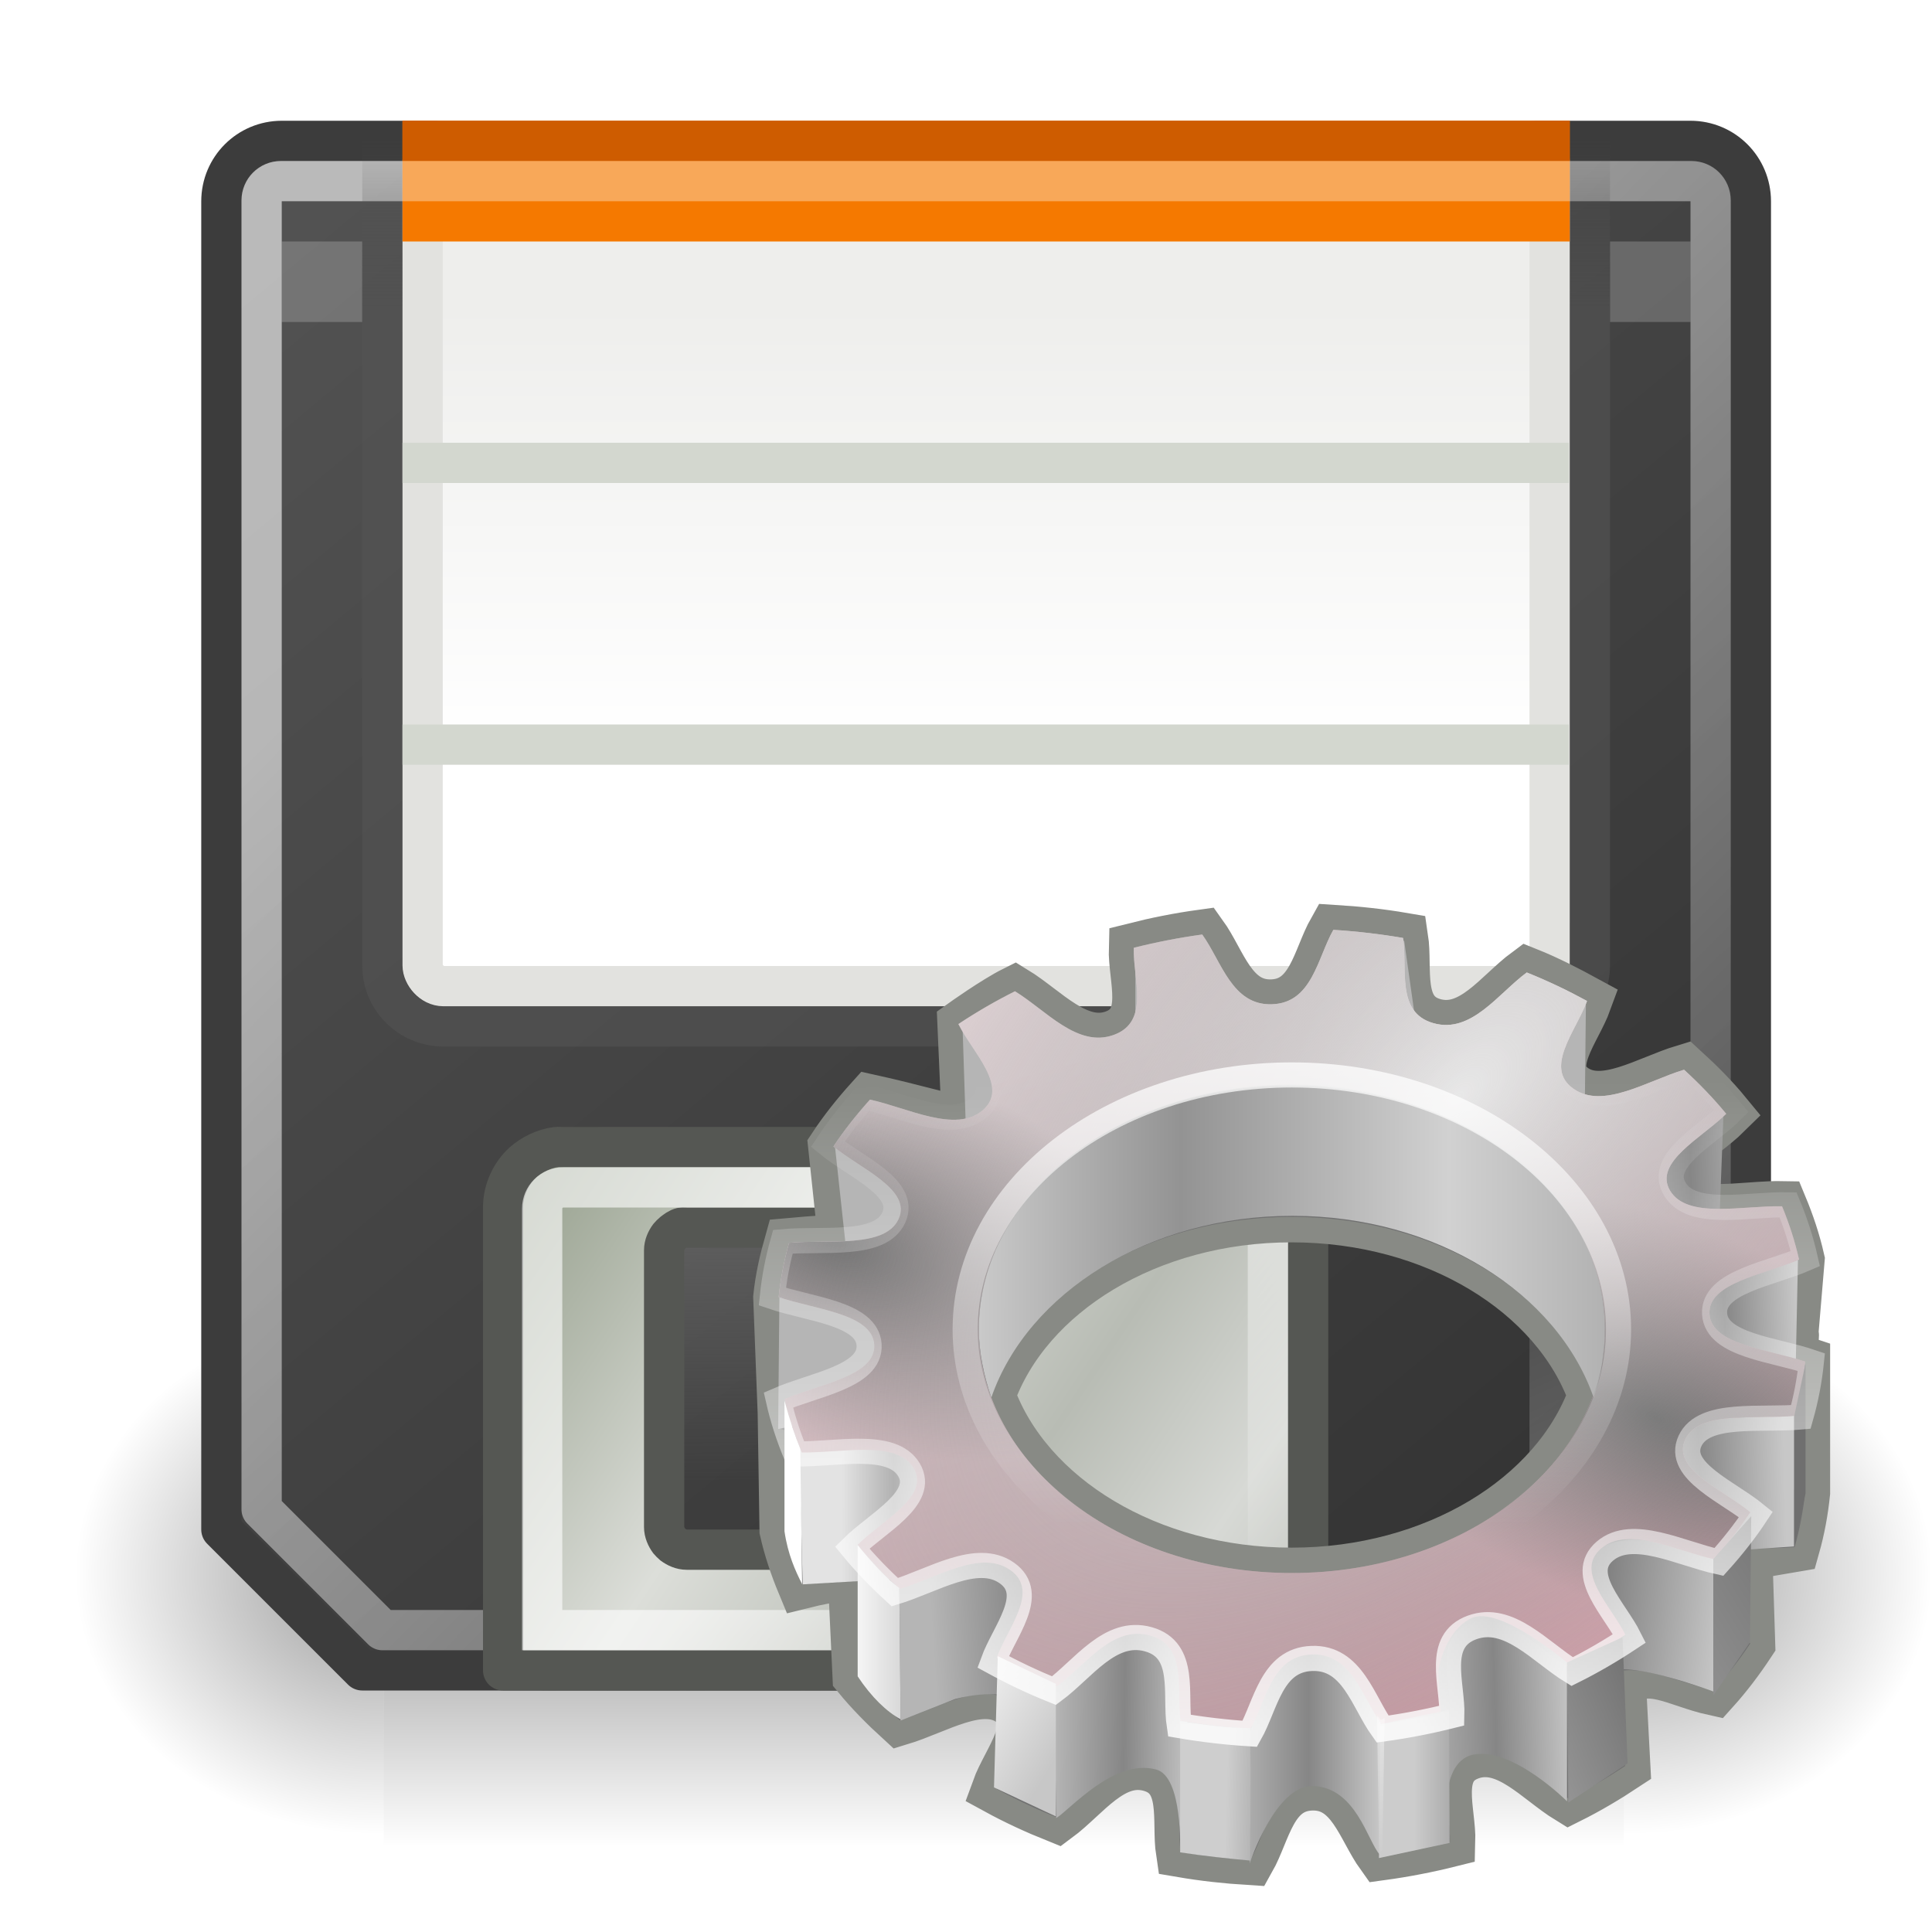 <?xml version="1.0" encoding="UTF-8" standalone="no"?>
<!-- Created with Inkscape (http://www.inkscape.org/) -->

<svg
   xmlns:svg="http://www.w3.org/2000/svg"
   xmlns="http://www.w3.org/2000/svg"
   xmlns:xlink="http://www.w3.org/1999/xlink"
   version="1.0"
   width="48"
   height="48"
   id="svg2">
  <defs
     id="defs4">
    <linearGradient
       id="linearGradient2388">
      <stop
         id="stop2390"
         style="stop-color:#535353;stop-opacity:1"
         offset="0" />
      <stop
         id="stop2392"
         style="stop-color:#535353;stop-opacity:0.396"
         offset="1" />
    </linearGradient>
    <linearGradient
       id="linearGradient2356">
      <stop
         id="stop2358"
         style="stop-color:#8a9580;stop-opacity:1"
         offset="0" />
      <stop
         id="stop2364"
         style="stop-color:#dcded9;stop-opacity:1"
         offset="0.385" />
      <stop
         id="stop2366"
         style="stop-color:#b8bcb4;stop-opacity:1"
         offset="0.634" />
      <stop
         id="stop2368"
         style="stop-color:#d7d9d5;stop-opacity:1"
         offset="0.821" />
      <stop
         id="stop2360"
         style="stop-color:#babdb6;stop-opacity:1"
         offset="1" />
    </linearGradient>
    <linearGradient
       id="linearGradient2319">
      <stop
         id="stop2321"
         style="stop-color:#ffffff;stop-opacity:1"
         offset="0" />
      <stop
         id="stop2323"
         style="stop-color:#ffffff;stop-opacity:0"
         offset="1" />
    </linearGradient>
    <linearGradient
       id="linearGradient2294">
      <stop
         id="stop2296"
         style="stop-color:#6c6c6c;stop-opacity:1"
         offset="0" />
      <stop
         id="stop2298"
         style="stop-color:#6c6c6c;stop-opacity:0"
         offset="1" />
    </linearGradient>
    <linearGradient
       id="linearGradient2268">
      <stop
         id="stop2270"
         style="stop-color:#eeeeec;stop-opacity:1"
         offset="0" />
      <stop
         id="stop2272"
         style="stop-color:#ffffff;stop-opacity:1"
         offset="1" />
    </linearGradient>
    <linearGradient
       id="linearGradient2249">
      <stop
         id="stop2251"
         style="stop-color:#535353;stop-opacity:1"
         offset="0" />
      <stop
         id="stop2253"
         style="stop-color:#535353;stop-opacity:0"
         offset="1" />
    </linearGradient>
    <linearGradient
       id="linearGradient2238">
      <stop
         id="stop2240"
         style="stop-color:#ffffff;stop-opacity:1"
         offset="0" />
      <stop
         id="stop2242"
         style="stop-color:#ffffff;stop-opacity:0"
         offset="1" />
    </linearGradient>
    <linearGradient
       id="linearGradient2223">
      <stop
         id="stop2225"
         style="stop-color:#535353;stop-opacity:1"
         offset="0" />
      <stop
         id="stop2227"
         style="stop-color:#2f2f2f;stop-opacity:1"
         offset="1" />
    </linearGradient>
    <linearGradient
       id="linearGradient2207">
      <stop
         id="stop2209"
         style="stop-color:#ffffff;stop-opacity:1"
         offset="0" />
      <stop
         id="stop2211"
         style="stop-color:#ffffff;stop-opacity:0"
         offset="1" />
    </linearGradient>
    <linearGradient
       x1="21.875"
       y1="7.606"
       x2="21.875"
       y2="18.514"
       id="linearGradient2474"
       xlink:href="#linearGradient2268"
       gradientUnits="userSpaceOnUse"
       gradientTransform="translate(2,0)" />
    <linearGradient
       x1="37.625"
       y1="7.625"
       x2="37.625"
       y2="3.483"
       id="linearGradient2477"
       xlink:href="#linearGradient2249"
       gradientUnits="userSpaceOnUse"
       gradientTransform="translate(2,0)" />
    <linearGradient
       x1="20.485"
       y1="35"
       x2="27.375"
       y2="42.125"
       id="linearGradient2480"
       xlink:href="#linearGradient2319"
       gradientUnits="userSpaceOnUse"
       gradientTransform="translate(2,0)" />
    <linearGradient
       x1="10"
       y1="27.996"
       x2="31"
       y2="42"
       id="linearGradient2487"
       xlink:href="#linearGradient2356"
       gradientUnits="userSpaceOnUse"
       gradientTransform="translate(2,0)" />
    <linearGradient
       x1="18.75"
       y1="27.655"
       x2="18.827"
       y2="36.775"
       id="linearGradient2490"
       xlink:href="#linearGradient2294"
       gradientUnits="userSpaceOnUse"
       gradientTransform="translate(2,0)" />
    <linearGradient
       x1="34.84"
       y1="38.464"
       x2="30.686"
       y2="29"
       id="linearGradient2493"
       xlink:href="#linearGradient2238"
       gradientUnits="userSpaceOnUse"
       gradientTransform="translate(2,0)" />
    <linearGradient
       x1="10.875"
       y1="11.5"
       x2="47"
       y2="47.375"
       id="linearGradient2496"
       xlink:href="#linearGradient2207"
       gradientUnits="userSpaceOnUse"
       gradientTransform="translate(2,0)" />
    <linearGradient
       x1="33.349"
       y1="28.693"
       x2="35.974"
       y2="33.049"
       id="linearGradient2499"
       xlink:href="#linearGradient2388"
       gradientUnits="userSpaceOnUse"
       gradientTransform="translate(2,0)" />
    <linearGradient
       x1="4.414"
       y1="4.414"
       x2="38.803"
       y2="45.715"
       id="linearGradient2502"
       xlink:href="#linearGradient2223"
       gradientUnits="userSpaceOnUse"
       gradientTransform="translate(2,0)" />
    <linearGradient
       id="linearGradient5048">
      <stop
         id="stop5050"
         style="stop-color:#000000;stop-opacity:0"
         offset="0" />
      <stop
         id="stop5056"
         style="stop-color:#000000;stop-opacity:1"
         offset="0.5" />
      <stop
         id="stop5052"
         style="stop-color:#000000;stop-opacity:0"
         offset="1" />
    </linearGradient>
    <linearGradient
       id="linearGradient5060">
      <stop
         id="stop5062"
         style="stop-color:#000000;stop-opacity:1"
         offset="0" />
      <stop
         id="stop5064"
         style="stop-color:#000000;stop-opacity:0"
         offset="1" />
    </linearGradient>
    <linearGradient
       x1="302.857"
       y1="366.648"
       x2="302.857"
       y2="609.505"
       id="linearGradient2224"
       xlink:href="#linearGradient5048"
       gradientUnits="userSpaceOnUse"
       gradientTransform="matrix(2.774,0,0,1.97,-1892.179,-872.885)" />
    <radialGradient
       cx="605.714"
       cy="486.648"
       r="117.143"
       fx="605.714"
       fy="486.648"
       id="radialGradient2226"
       xlink:href="#linearGradient5060"
       gradientUnits="userSpaceOnUse"
       gradientTransform="matrix(2.774,0,0,1.97,-1891.633,-872.885)" />
    <radialGradient
       cx="605.714"
       cy="486.648"
       r="117.143"
       fx="605.714"
       fy="486.648"
       id="radialGradient2228"
       xlink:href="#linearGradient5060"
       gradientUnits="userSpaceOnUse"
       gradientTransform="matrix(-2.774,0,0,1.97,112.762,-872.885)" />
    <linearGradient
       x1="31.071"
       y1="36.879"
       x2="30.947"
       y2="11.328"
       id="linearGradient5759"
       xlink:href="#linearGradient5753"
       gradientUnits="userSpaceOnUse"
       gradientTransform="matrix(1.012,0,0,1.012,-0.302,-0.26)" />
    <linearGradient
       x1="26.934"
       y1="5.528"
       x2="26.934"
       y2="28.598"
       id="linearGradient5751"
       xlink:href="#linearGradient5745"
       gradientUnits="userSpaceOnUse"
       gradientTransform="matrix(1.044,0,0,1.044,-1.081,-0.934)" />
    <filter
       x="-0.127"
       y="-0.163"
       width="1.254"
       height="1.326"
       color-interpolation-filters="sRGB"
       id="filter5735">
      <feGaussianBlur
         stdDeviation="12.915"
         id="feGaussianBlur5737" />
    </filter>
    <linearGradient
       x1="192"
       y1="146.25"
       x2="225.75"
       y2="145.25"
       id="linearGradient4685"
       xlink:href="#linearGradient5641"
       gradientUnits="userSpaceOnUse"
       gradientTransform="matrix(0.201,0,0,0.201,-1.002,-1.484)" />
    <linearGradient
       x1="155.344"
       y1="125.766"
       x2="239.156"
       y2="168.766"
       id="linearGradient6016"
       xlink:href="#linearGradient6010"
       gradientUnits="userSpaceOnUse"
       gradientTransform="matrix(0.201,0,0,0.201,-1.002,-1.484)" />
    <linearGradient
       x1="57.214"
       y1="179.575"
       x2="93.291"
       y2="177.24"
       id="linearGradient5988"
       xlink:href="#linearGradient5641"
       gradientUnits="userSpaceOnUse"
       gradientTransform="matrix(0.201,0,0,0.201,-1.002,-1.484)" />
    <linearGradient
       x1="63.213"
       y1="180.757"
       x2="83.841"
       y2="193.125"
       id="linearGradient5984"
       xlink:href="#linearGradient5978"
       gradientUnits="userSpaceOnUse"
       gradientTransform="matrix(0.201,0,0,0.201,-1.002,-1.484)" />
    <linearGradient
       x1="42"
       y1="172.625"
       x2="55.911"
       y2="172.625"
       id="linearGradient5976"
       xlink:href="#linearGradient5978"
       gradientUnits="userSpaceOnUse"
       gradientTransform="matrix(0.201,0,0,0.201,-1.002,-1.484)" />
    <linearGradient
       x1="38.891"
       y1="145.828"
       x2="59.22"
       y2="145.889"
       id="linearGradient5974"
       xlink:href="#linearGradient5966"
       gradientUnits="userSpaceOnUse"
       gradientTransform="matrix(0.201,0,0,0.201,-1.002,-1.484)" />
    <linearGradient
       x1="115"
       y1="205.75"
       x2="124.5"
       y2="206"
       id="linearGradient5903"
       xlink:href="#linearGradient5897"
       gradientUnits="userSpaceOnUse"
       gradientTransform="matrix(0.201,0,0,0.201,-1.002,-1.484)" />
    <linearGradient
       x1="147.25"
       y1="195.625"
       x2="148.75"
       y2="218.875"
       id="linearGradient5893"
       xlink:href="#linearGradient5887"
       gradientUnits="userSpaceOnUse"
       gradientTransform="matrix(0.201,0,0,0.201,-1.002,-1.685)" />
    <linearGradient
       x1="80.964"
       y1="195.325"
       x2="108.541"
       y2="195.74"
       id="linearGradient5733"
       xlink:href="#linearGradient5641"
       gradientUnits="userSpaceOnUse"
       gradientTransform="matrix(0.201,0,0,0.201,-1.002,-1.484)" />
    <linearGradient
       x1="116.834"
       y1="194.835"
       x2="145.664"
       y2="194.835"
       id="linearGradient5729"
       xlink:href="#linearGradient5641"
       gradientUnits="userSpaceOnUse"
       gradientTransform="matrix(0.201,0,0,0.201,-1.002,-1.484)" />
    <linearGradient
       x1="199.5"
       y1="114.25"
       x2="228.25"
       y2="113"
       id="linearGradient5723"
       xlink:href="#linearGradient5641"
       gradientUnits="userSpaceOnUse"
       gradientTransform="matrix(0.201,0,0,0.201,-1.002,-1.484)" />
    <linearGradient
       x1="192"
       y1="146.25"
       x2="225.75"
       y2="145.25"
       id="linearGradient5717"
       xlink:href="#linearGradient5641"
       gradientUnits="userSpaceOnUse"
       gradientTransform="matrix(0.201,0,0,0.201,-1.002,-1.484)" />
    <radialGradient
       cx="69.515"
       cy="48.968"
       r="101.656"
       fx="69.515"
       fy="48.968"
       id="radialGradient5713"
       xlink:href="#linearGradient5707"
       gradientUnits="userSpaceOnUse"
       gradientTransform="matrix(0.283,-0.283,0.147,0.147,4.482,24.348)" />
    <linearGradient
       x1="65"
       y1="95"
       x2="190"
       y2="95"
       id="linearGradient5699"
       xlink:href="#linearGradient5693"
       gradientUnits="userSpaceOnUse"
       gradientTransform="matrix(0.199,0,0,0.201,-0.62,-1.484)" />
    <linearGradient
       x1="153.25"
       y1="202.75"
       x2="184.25"
       y2="201.75"
       id="linearGradient5639"
       xlink:href="#linearGradient5641"
       gradientUnits="userSpaceOnUse"
       gradientTransform="matrix(0.201,0,0,0.201,-1.002,-1.484)" />
    <linearGradient
       x1="184"
       y1="166"
       x2="215.5"
       y2="170.25"
       id="linearGradient5635"
       xlink:href="#linearGradient5615"
       gradientUnits="userSpaceOnUse"
       gradientTransform="matrix(0.201,0,0,0.201,-1.002,-1.484)" />
    <linearGradient
       x1="228.5"
       y1="149.5"
       x2="141"
       y2="202.5"
       id="linearGradient5631"
       xlink:href="#linearGradient5615"
       gradientUnits="userSpaceOnUse"
       gradientTransform="matrix(0.201,0,0,0.201,-1.002,-1.484)" />
    <linearGradient
       x1="201"
       y1="189"
       x2="145"
       y2="212.5"
       id="linearGradient5627"
       xlink:href="#linearGradient5615"
       gradientUnits="userSpaceOnUse"
       gradientTransform="matrix(0.201,0,0,0.201,-1.002,-1.484)" />
    <linearGradient
       x1="172.426"
       y1="202.573"
       x2="152.25"
       y2="202.573"
       id="linearGradient5621"
       xlink:href="#linearGradient5615"
       gradientUnits="userSpaceOnUse"
       gradientTransform="matrix(0.201,0,0,0.201,-1.002,-1.484)" />
    <radialGradient
       cx="147.508"
       cy="165.913"
       r="101.656"
       fx="147.508"
       fy="165.913"
       id="radialGradient5607"
       xlink:href="#linearGradient5597"
       gradientUnits="userSpaceOnUse"
       gradientTransform="matrix(0.144,0.059,-0.029,0.07,22.769,4.308)" />
    <radialGradient
       cx="-88.308"
       cy="73.568"
       r="101.656"
       fx="-88.308"
       fy="73.568"
       id="radialGradient5603"
       xlink:href="#linearGradient5597"
       gradientUnits="userSpaceOnUse"
       gradientTransform="matrix(0.138,0.045,-0.024,0.072,20.584,16.4)" />
    <linearGradient
       x1="134.344"
       y1="71.5"
       x2="171.656"
       y2="212.5"
       id="linearGradient5585"
       xlink:href="#linearGradient5579"
       gradientUnits="userSpaceOnUse"
       gradientTransform="matrix(0.201,0,0,0.201,-1.002,-6.709)" />
    <linearGradient
       id="linearGradient5579">
      <stop
         id="stop5581"
         style="stop-color:#eddee1;stop-opacity:1"
         offset="0" />
      <stop
         id="stop5583"
         style="stop-color:#cb9ea7;stop-opacity:1"
         offset="1" />
    </linearGradient>
    <linearGradient
       id="linearGradient5589">
      <stop
         id="stop5591"
         style="stop-color:#eddee1;stop-opacity:1"
         offset="0" />
      <stop
         id="stop5593"
         style="stop-color:#cb9ea7;stop-opacity:1"
         offset="1" />
    </linearGradient>
    <linearGradient
       id="linearGradient5597">
      <stop
         id="stop5599"
         style="stop-color:#717171;stop-opacity:1"
         offset="0" />
      <stop
         id="stop5601"
         style="stop-color:#717171;stop-opacity:0"
         offset="1" />
    </linearGradient>
    <linearGradient
       id="linearGradient5615">
      <stop
         id="stop5617"
         style="stop-color:#717171;stop-opacity:1"
         offset="0" />
      <stop
         id="stop5619"
         style="stop-color:#cccccc;stop-opacity:1"
         offset="1" />
    </linearGradient>
    <linearGradient
       id="linearGradient5641">
      <stop
         id="stop5643"
         style="stop-color:#b5b5b5;stop-opacity:1"
         offset="0" />
      <stop
         id="stop5647"
         style="stop-color:#868686;stop-opacity:1"
         offset="0.5" />
      <stop
         id="stop5645"
         style="stop-color:#c7c7c7;stop-opacity:1"
         offset="1" />
    </linearGradient>
    <linearGradient
       id="linearGradient5693">
      <stop
         id="stop5695"
         style="stop-color:#c9c9c9;stop-opacity:1"
         offset="0" />
      <stop
         id="stop5701"
         style="stop-color:#939393;stop-opacity:1"
         offset="0.321" />
      <stop
         id="stop5703"
         style="stop-color:#d1d1d1;stop-opacity:1"
         offset="0.75" />
      <stop
         id="stop5697"
         style="stop-color:#b2b2b2;stop-opacity:1"
         offset="1" />
    </linearGradient>
    <linearGradient
       id="linearGradient5707">
      <stop
         id="stop5709"
         style="stop-color:#e8e8e8;stop-opacity:1"
         offset="0" />
      <stop
         id="stop5711"
         style="stop-color:#717171;stop-opacity:0"
         offset="1" />
    </linearGradient>
    <linearGradient
       id="linearGradient5887">
      <stop
         id="stop5889"
         style="stop-color:#ffffff;stop-opacity:1"
         offset="0" />
      <stop
         id="stop5891"
         style="stop-color:#ffffff;stop-opacity:0"
         offset="1" />
    </linearGradient>
    <linearGradient
       id="linearGradient5897">
      <stop
         id="stop5899"
         style="stop-color:#cecece;stop-opacity:1"
         offset="0" />
      <stop
         id="stop5901"
         style="stop-color:#a0a0a0;stop-opacity:1"
         offset="1" />
    </linearGradient>
    <linearGradient
       id="linearGradient5966">
      <stop
         id="stop5968"
         style="stop-color:#e3e3e3;stop-opacity:1"
         offset="0" />
      <stop
         id="stop5970"
         style="stop-color:#b2b2b2;stop-opacity:1"
         offset="0.5" />
      <stop
         id="stop5972"
         style="stop-color:#d6d6d6;stop-opacity:1"
         offset="1" />
    </linearGradient>
    <linearGradient
       id="linearGradient5978">
      <stop
         id="stop5980"
         style="stop-color:#f5f5f5;stop-opacity:1"
         offset="0" />
      <stop
         id="stop5982"
         style="stop-color:#c7c7c7;stop-opacity:1"
         offset="1" />
    </linearGradient>
    <linearGradient
       id="linearGradient6010">
      <stop
         id="stop6012"
         style="stop-color:#ffffff;stop-opacity:1"
         offset="0" />
      <stop
         id="stop6014"
         style="stop-color:#ffffff;stop-opacity:0"
         offset="1" />
    </linearGradient>
    <linearGradient
       id="linearGradient5745">
      <stop
         id="stop5747"
         style="stop-color:#ffffff;stop-opacity:1"
         offset="0" />
      <stop
         id="stop5749"
         style="stop-color:#ffffff;stop-opacity:0"
         offset="1" />
    </linearGradient>
    <linearGradient
       id="linearGradient5753">
      <stop
         id="stop5755"
         style="stop-color:#ffffff;stop-opacity:1"
         offset="0" />
      <stop
         id="stop5757"
         style="stop-color:#ffffff;stop-opacity:0"
         offset="1" />
    </linearGradient>
  </defs>
  <g
     id="layer3"
     style="display:inline">
    <g
       transform="matrix(0.023,0,0,0.028,45.395,36.708)"
       id="g6707">
      <rect
         width="1339.633"
         height="478.357"
         x="-1559.252"
         y="-150.697"
         id="rect6709"
         style="opacity:0.402;color:#000000;fill:url(#linearGradient2224);fill-opacity:1;fill-rule:nonzero;stroke:none;stroke-width:1;marker:none;visibility:visible;display:inline;overflow:visible" />
      <path
         d="m -219.619,-150.68 c 0,0 0,478.331 0,478.331 142.874,0.9 345.4,-107.17 345.4,-239.196 0,-132.027 -159.437,-239.135 -345.4,-239.135 z"
         id="path6711"
         style="opacity:0.402;color:#000000;fill:url(#radialGradient2226);fill-opacity:1;fill-rule:nonzero;stroke:none;stroke-width:1;marker:none;visibility:visible;display:inline;overflow:visible" />
      <path
         d="m -1559.252,-150.68 c 0,0 0,478.331 0,478.331 -142.874,0.9 -345.4,-107.17 -345.4,-239.196 0,-132.027 159.437,-239.135 345.4,-239.135 z"
         id="path6713"
         style="opacity:0.402;color:#000000;fill:url(#radialGradient2228);fill-opacity:1;fill-rule:nonzero;stroke:none;stroke-width:1;marker:none;visibility:visible;display:inline;overflow:visible" />
    </g>
    <path
       d="m 7.003,3.5 34.995,0 C 42.83,3.5 43.5,4.17 43.5,5.003 l 0,34.995 C 43.5,40.83 42.83,41.5 41.997,41.5 L 9,41.5 5.5,38 5.5,5.003 C 5.5,4.17 6.17,3.5 7.003,3.5 z"
       id="rect1314"
       style="color:#000000;fill:url(#linearGradient2502);fill-opacity:1;fill-rule:nonzero;stroke:#3c3c3c;stroke-width:1;stroke-linecap:square;stroke-linejoin:round;stroke-miterlimit:4;stroke-opacity:1;stroke-dashoffset:0;marker:none;visibility:visible;display:inline;overflow:visible" />
    <path
       d="m 15.065,28.5 22.87,0 C 38.802,28.5 39.5,29.198 39.5,30.065 l 0,11.435 -26,0 0,-11.435 C 13.5,29.198 14.198,28.5 15.065,28.5 z"
       id="rect2194"
       style="opacity:0.4;color:#000000;fill:none;stroke:url(#linearGradient2499);stroke-width:1;stroke-linecap:square;stroke-linejoin:round;stroke-miterlimit:4;stroke-opacity:1;stroke-dashoffset:0;marker:none;visibility:visible;display:inline;overflow:visible" />
    <path
       d="m 6.977,4.5 35.047,0 C 42.287,4.5 42.5,4.713 42.5,4.977 l 0,35.047 C 42.5,40.287 42.287,40.5 42.023,40.5 L 9.5,40.5 l -3,-3 0,-32.523 C 6.5,4.713 6.713,4.5 6.977,4.5 z"
       id="rect2204"
       style="opacity:0.6;color:#000000;fill:none;stroke:url(#linearGradient2496);stroke-width:1;stroke-linecap:square;stroke-linejoin:round;stroke-miterlimit:4;stroke-opacity:1;stroke-dashoffset:0;marker:none;visibility:visible;display:inline;overflow:visible" />
    <path
       d="m 14.5,40.5 0,-10.523 C 14.5,29.713 14.713,29.5 14.977,29.5 l 23.047,0 C 38.287,29.5 38.5,29.713 38.5,29.977 L 38.5,40.5"
       id="rect2231"
       style="opacity:0.239;color:#000000;fill:none;stroke:url(#linearGradient2493);stroke-width:1;stroke-linecap:round;stroke-linejoin:round;stroke-miterlimit:4;stroke-opacity:1;stroke-dasharray:none;stroke-dashoffset:0;marker:none;visibility:visible;display:inline;overflow:visible" />
    <rect
       width="7"
       height="10"
       x="15.5"
       y="29.5"
       id="rect2284"
       style="color:#000000;fill:url(#linearGradient2490);fill-opacity:1;fill-rule:nonzero;stroke:none;stroke-width:1;marker:none;visibility:visible;display:inline;overflow:visible" />
    <path
       d="M 13.812,28.5 C 13.511,28.538 13.218,28.686 13,28.875 12.698,29.149 12.5,29.558 12.5,30 l 0,11.5 20,0 0,-11.5 c 0,-0.832 -0.668,-1.5 -1.5,-1.5 l -17,0 c -0.065,0 -0.125,-0.008 -0.188,0 z m 3.125,2 c 0.037,-0.007 0.086,0 0.125,0 l 3.875,0 c 0.127,0 0.25,0.055 0.344,0.125 0.028,0.023 0.071,0.066 0.094,0.094 0.07,0.094 0.125,0.217 0.125,0.344 l 0,6.875 c 0,0.127 -0.055,0.25 -0.125,0.344 -0.023,0.028 -0.066,0.071 -0.094,0.094 -0.094,0.07 -0.217,0.125 -0.344,0.125 l -3.875,0 c -0.127,0 -0.25,-0.055 -0.344,-0.125 -0.028,-0.023 -0.071,-0.066 -0.094,-0.094 C 16.555,38.187 16.5,38.065 16.5,37.938 l 0,-6.875 c 0,-0.127 0.055,-0.25 0.125,-0.344 0.023,-0.028 0.066,-0.071 0.094,-0.094 0.065,-0.049 0.136,-0.108 0.219,-0.125 z"
       id="rect2192"
       style="color:#000000;fill:url(#linearGradient2487);fill-opacity:1;fill-rule:nonzero;stroke:#555753;stroke-width:1;stroke-linecap:square;stroke-linejoin:round;stroke-miterlimit:4;stroke-opacity:1;stroke-dashoffset:0;marker:none;visibility:visible;display:inline;overflow:visible" />
    <rect
       width="2"
       height="2"
       x="7"
       y="6"
       id="rect2278"
       style="opacity:0.2;color:#000000;fill:#ffffff;fill-opacity:1;fill-rule:nonzero;stroke:none;stroke-width:1;marker:none;visibility:visible;display:inline;overflow:visible" />
    <rect
       width="2"
       height="2"
       x="40"
       y="6"
       id="rect2280"
       style="opacity:0.2;color:#000000;fill:#ffffff;fill-opacity:1;fill-rule:nonzero;stroke:none;stroke-width:1;marker:none;visibility:visible;display:inline;overflow:visible" />
    <path
       d="m 14,29.5 16.97,0 c 0.294,0 0.53,0.237 0.53,0.53 l 0,10.47 -18.03,0 0,-10.47 C 13.47,29.737 13.706,29.5 14,29.5 z"
       id="rect2316"
       style="opacity:0.607;color:#000000;fill:none;stroke:url(#linearGradient2480);stroke-width:1;stroke-linecap:square;stroke-linejoin:miter;stroke-miterlimit:4;stroke-opacity:1;stroke-dashoffset:0;marker:none;visibility:visible;display:inline;overflow:visible" />
    <path
       d="m 39.5,3.5 0,20.485 C 39.5,24.824 38.824,25.5 37.985,25.5 l -26.969,0 C 10.176,25.5 9.5,24.824 9.5,23.985 L 9.5,3.5 l 30,0 z"
       id="rect2247"
       style="opacity:0.6;color:#000000;fill:none;stroke:url(#linearGradient2477);stroke-width:1;stroke-linecap:square;stroke-linejoin:round;stroke-miterlimit:4;stroke-opacity:1;stroke-dashoffset:0;marker:none;visibility:visible;display:inline;overflow:visible" />
    <rect
       width="28"
       height="21"
       rx="0.515"
       ry="0.515"
       x="10.5"
       y="3.5"
       id="rect2257"
       style="color:#000000;fill:url(#linearGradient2474);fill-opacity:1;fill-rule:nonzero;stroke:#e2e2df;stroke-width:1;stroke-linecap:square;stroke-linejoin:round;stroke-miterlimit:4;stroke-opacity:1;stroke-dasharray:none;stroke-dashoffset:0;marker:none;visibility:visible;display:inline;overflow:visible" />
    <rect
       width="29"
       height="3"
       rx="0"
       ry="0"
       x="10"
       y="3"
       id="rect2259"
       style="color:#000000;fill:#f57900;fill-opacity:1;fill-rule:nonzero;stroke:none;stroke-width:1;marker:none;visibility:visible;display:inline;overflow:visible" />
    <path
       d="m 10.5,3.5 28,0"
       id="path2264"
       style="fill:#ce5c00;fill-opacity:0.75;fill-rule:evenodd;stroke:#ce5c00;stroke-width:1;stroke-linecap:square;stroke-linejoin:miter;stroke-miterlimit:4;stroke-opacity:1;stroke-dasharray:none" />
    <path
       d="m 10.5,4.5 28,0"
       id="path2266"
       style="opacity:0.349;fill:#ce5c00;fill-opacity:0.75;fill-rule:evenodd;stroke:#ffffff;stroke-width:1;stroke-linecap:square;stroke-linejoin:miter;stroke-miterlimit:4;stroke-opacity:1;stroke-dasharray:none;display:inline" />
    <path
       d="m 10.5,11.5 27.978,0"
       id="path2329"
       style="fill:none;stroke:#d3d7cf;stroke-width:1;stroke-linecap:square;stroke-linejoin:miter;stroke-miterlimit:4;stroke-opacity:1;stroke-dasharray:none;display:inline" />
    <path
       d="m 10.5,18.5 27.978,0"
       id="path2331"
       style="fill:none;stroke:#d3d7cf;stroke-width:1;stroke-linecap:square;stroke-linejoin:miter;stroke-miterlimit:4;stroke-opacity:1;stroke-dasharray:none;display:inline" />
    <g
       transform="matrix(0.624,0,0,0.624,16.666,19.847)"
       id="layer1">
      <path
         d="m 136.219,61.344 c -3.171,5.598 -4.18,14.455 -12.125,14.746 -7.959,0.292 -9.998,-8.482 -13.844,-13.821 -4.64,0.634 -9.161,1.522 -13.562,2.628 -0.195,6.12 3.276,14.61 -3.938,17.252 -7.215,2.643 -13.412,-4.854 -19.594,-8.638 -3.936,1.959 -7.676,4.149 -11.219,6.497 2.842,5.705 10.166,12.502 4.812,17.082 -5.36,4.586 -14.747,-0.457 -22.312,-2.117 -2.669,2.964 -5.112,6.054 -7.25,9.295 5.415,4.44 15.61,8.535 12.906,14.381 -2.698,5.834 -13.882,3.976 -21.688,4.696 -0.992,3.503 -1.687,7.096 -2.062,10.755 7.19,2.469 18.563,3.255 18.938,9.441 0.375,6.197 -10.894,7.785 -17.75,10.78 0.815,3.613 1.955,7.133 3.375,10.561 7.86,0.152 18.763,-2.551 22.156,3.066 3.394,5.618 -6.234,10.444 -11.094,15.257 2.515,3.065 5.328,5.977 8.344,8.736 7.326,-2.213 16.055,-7.916 21.938,-3.747 5.89,4.174 -0.587,11.483 -2.719,17.374 3.806,2.078 7.775,3.981 11.938,5.645 5.703,-4.217 10.961,-12.155 18.469,-10.05 7.492,2.101 5.106,10.809 6.031,16.887 4.499,0.772 9.113,1.314 13.812,1.606 3.171,-5.598 4.18,-14.455 12.125,-14.746 7.959,-0.292 9.998,8.482 13.844,13.821 4.64,-0.634 9.161,-1.522 13.562,-2.628 0.195,-6.12 -3.276,-14.61 3.938,-17.252 7.215,-2.643 13.412,4.854 19.594,8.638 3.936,-1.959 7.676,-4.149 11.219,-6.497 -2.842,-5.705 -10.166,-12.502 -4.812,-17.082 5.36,-4.586 14.747,0.457 22.312,2.117 2.669,-2.964 5.112,-6.054 7.25,-9.295 -5.415,-4.44 -15.61,-8.535 -12.906,-14.381 2.698,-5.834 13.882,-3.976 21.688,-4.696 0.992,-3.503 1.687,-7.096 2.062,-10.755 -7.19,-2.469 -18.563,-3.255 -18.938,-9.441 -0.375,-6.197 10.894,-7.785 17.75,-10.78 -0.815,-3.613 -1.955,-7.133 -3.375,-10.561 -7.86,-0.152 -18.763,2.551 -22.156,-3.066 -3.394,-5.618 6.234,-10.444 11.094,-15.257 -2.515,-3.065 -5.328,-5.977 -8.344,-8.736 -7.326,2.213 -16.055,7.916 -21.938,3.747 -5.89,-4.174 0.587,-11.483 2.719,-17.374 -3.806,-2.078 -7.775,-3.981 -11.938,-5.645 -5.703,4.217 -10.961,12.155 -18.469,10.05 -7.492,-2.101 -5.106,-10.809 -6.031,-16.887 -4.499,-0.772 -9.113,-1.314 -13.812,-1.606 z M 128,92.223 c 34.224,0 62,21.628 62,48.277 0,26.649 -27.776,48.277 -62,48.277 -34.224,0 -62,-21.628 -62,-48.277 -10e-7,-26.649 27.776,-48.277 62,-48.277 z"
         transform="matrix(0.201,0,0,0.201,-1.002,-1.484)"
         id="path5735"
         style="fill:#000000;fill-opacity:1;fill-rule:nonzero;stroke:none;stroke-width:0.3;marker:none;visibility:visible;display:block;overflow:visible;filter:url(#filter5735);enable-background:accumulate" />
      <path
         d="M 26.375,5.219 C 25.738,6.344 25.534,8.129 23.938,8.188 22.338,8.246 21.929,6.479 21.156,5.406 20.224,5.534 19.322,5.715 18.438,5.938 c -0.039,1.23 0.669,2.938 -0.781,3.469 -1.45,0.531 -2.726,-0.99 -3.969,-1.75 -0.791,0.394 -2.073,1.312 -2.073,1.312 0,0 0.173,3.968 0.173,3.968 0,0 -2.329,-0.634 -3.85,-0.968 -0.537,0.596 -1.039,1.224 -1.469,1.875 0,0 0.392,3.688 0.392,3.688 0,0 -1.233,0.072 -2.142,0.156 -0.199,0.704 -0.362,1.421 -0.438,2.156 0,0 0.177,4.6 0.177,4.6 0,0 0.073,4.681 0.073,4.681 0.164,0.726 0.402,1.436 0.688,2.125 2.752,-0.688 2.051,0.095 2.051,0.095 0,0 0.168,3.593 0.168,3.593 0.506,0.616 1.081,1.196 1.688,1.75 1.473,-0.445 3.224,-1.588 4.406,-0.75 1.184,0.839 -0.134,2.316 -0.562,3.5 0.765,0.418 1.57,0.79 2.406,1.125 1.146,-0.847 2.21,-2.454 3.719,-2.031 1.506,0.422 1.033,2.185 1.219,3.406 0.904,0.155 1.805,0.254 2.75,0.312 0.637,-1.125 0.841,-2.91 2.438,-2.969 1.6,-0.059 2.008,1.708 2.781,2.781 0.933,-0.127 1.865,-0.309 2.75,-0.531 0.039,-1.23 -0.669,-2.938 0.781,-3.469 1.45,-0.531 2.695,0.99 3.938,1.75 0.791,-0.394 1.538,-0.841 2.25,-1.312 0,0 -0.173,-3.261 -0.173,-3.261 1.077,-0.922 2.184,-0.073 3.705,0.261 0.537,-0.596 1.008,-1.224 1.438,-1.875 0,0 -0.112,-3.521 -0.112,-3.521 0,0 1.893,-0.323 1.893,-0.323 0.199,-0.704 0.331,-1.421 0.406,-2.156 0,0 0,-5.219 0,-5.219 -0.19,-0.065 -0.413,-0.1 -0.625,-0.156 -0.092,-0.268 0.27,-0.726 0.161,-0.989 0,0 0.246,-2.917 0.246,-2.917 -0.164,-0.726 -0.402,-1.436 -0.688,-2.125 -1.185,-0.023 -2.709,0.294 -3.688,-0.031 -0.023,-0.008 -0.04,-0.023 -0.062,-0.031 -0.053,-0.05 -0.102,-0.107 -0.156,-0.156 -0.029,0.009 -0.064,0.022 -0.094,0.031 -0.179,-0.104 -0.359,-0.256 -0.469,-0.438 -0.682,-1.129 1.273,-2.095 2.25,-3.062 -0.506,-0.616 -1.081,-1.196 -1.688,-1.75 -1.473,0.445 -3.224,1.588 -4.406,0.75 C 34.754,10.693 36.04,9.246 36.469,8.062 35.704,7.645 34.93,7.241 34.094,6.906 32.947,7.754 31.884,9.361 30.375,8.938 28.869,8.515 29.342,6.753 29.156,5.531 28.252,5.376 27.32,5.277 26.375,5.219 z m -1.656,6.188 c 0.409,0 0.82,0.032 1.219,0.062 -0.39,0.948 -0.84,1.895 -2,1.938 -1.122,0.041 -1.669,-0.803 -2.156,-1.688 0.948,-0.18 1.918,-0.312 2.938,-0.312 z m 4.531,0.688 c 1.166,0.355 2.254,0.84 3.219,1.438 -0.626,0.497 -1.295,0.849 -2.094,0.625 -1,-0.28 -1.1,-1.155 -1.125,-2.062 z m -10.719,0.625 c 0.059,0.823 0.009,1.583 -0.875,1.906 -0.657,0.241 -1.283,0.056 -1.875,-0.281 0.807,-0.646 1.74,-1.173 2.75,-1.625 z m 6.188,3.938 c 5.718,1e-6 10.535,3.004 12,7.094 -1.477,4.075 -6.294,7.062 -12,7.062 -5.706,1e-6 -10.524,-2.986 -12,-7.062 1.464,-4.091 6.28,-7.094 12,-7.094 z m 7.625,16.094 c 0.451,-0.021 0.892,0.139 1.312,0.375 -0.806,0.645 -1.741,1.173 -2.75,1.625 -0.057,-0.817 0.028,-1.585 0.906,-1.906 0.181,-0.066 0.356,-0.086 0.531,-0.094 z m -13.812,0.5 c 0.176,-0.005 0.374,0.01 0.562,0.062 1,0.28 1.1,1.155 1.125,2.062 -1.183,-0.359 -2.274,-0.831 -3.25,-1.438 0.483,-0.386 0.988,-0.672 1.562,-0.688 z M 25.5,34.062 c 1.13,-0.041 1.666,0.827 2.156,1.719 -0.937,0.176 -1.931,0.281 -2.938,0.281 -0.409,0 -0.789,-0.033 -1.188,-0.062 0.39,-0.948 0.809,-1.895 1.969,-1.938 z"
         id="path5670"
         style="fill:#717171;fill-opacity:1;fill-rule:nonzero;stroke:#888a85;stroke-width:2;stroke-linecap:butt;stroke-linejoin:miter;stroke-miterlimit:10;stroke-opacity:1;stroke-dasharray:none;stroke-dashoffset:0;marker:none;visibility:visible;display:block;overflow:visible;enable-background:accumulate" />
      <path
         d="m 26.379,10.441 c -0.637,1.125 -0.84,2.905 -2.437,2.963 -1.6,0.059 -2.01,-1.705 -2.783,-2.777 -0.933,0.127 -1.841,0.306 -2.726,0.528 -0.039,1.23 0.658,2.936 -0.791,3.467 -1.45,0.531 -2.696,-0.976 -3.938,-1.736 -0.791,0.394 -1.543,0.834 -2.255,1.306 0.571,1.146 2.043,2.512 0.967,3.433 -1.077,0.922 -2.964,-0.092 -4.485,-0.425 -0.537,0.596 -1.028,1.217 -1.457,1.868 1.089,0.892 3.138,1.715 2.594,2.89 -0.542,1.172 -2.79,0.799 -4.359,0.944 -0.199,0.704 -0.339,1.426 -0.415,2.161 1.445,0.496 3.731,0.654 3.807,1.897 0.075,1.245 -2.19,1.564 -3.568,2.166 0.164,0.726 0.393,1.433 0.678,2.122 1.58,0.031 3.771,-0.513 4.454,0.616 0.682,1.129 -1.253,2.099 -2.23,3.066 0.506,0.616 1.071,1.201 1.677,1.755 1.473,-0.445 3.227,-1.591 4.41,-0.753 1.184,0.839 -0.118,2.308 -0.546,3.491 0.765,0.418 1.563,0.8 2.4,1.134 1.146,-0.847 2.203,-2.443 3.712,-2.02 1.506,0.422 1.026,2.172 1.212,3.394 0.904,0.155 1.832,0.264 2.776,0.323 0.637,-1.125 0.84,-2.905 2.437,-2.963 1.6,-0.059 2.01,1.705 2.783,2.777 0.933,-0.127 1.841,-0.306 2.726,-0.528 0.039,-1.23 -0.658,-2.936 0.791,-3.467 1.45,-0.531 2.696,0.976 3.938,1.736 0.791,-0.394 1.543,-0.834 2.255,-1.306 -0.571,-1.146 -2.043,-2.512 -0.967,-3.433 1.077,-0.922 2.964,0.092 4.485,0.425 0.537,-0.596 1.028,-1.217 1.457,-1.868 -1.089,-0.892 -3.138,-1.715 -2.594,-2.89 0.542,-1.172 2.79,-0.799 4.359,-0.944 0.199,-0.704 0.339,-1.426 0.415,-2.161 -1.445,-0.496 -3.731,-0.654 -3.807,-1.897 -0.075,-1.245 2.19,-1.564 3.568,-2.166 -0.164,-0.726 -0.393,-1.433 -0.678,-2.122 -1.58,-0.031 -3.771,0.513 -4.454,-0.616 -0.682,-1.129 1.253,-2.099 2.23,-3.066 -0.506,-0.616 -1.071,-1.201 -1.677,-1.755 -1.473,0.445 -3.227,1.591 -4.41,0.753 -1.184,-0.839 0.118,-2.308 0.546,-3.491 -0.765,-0.418 -1.563,-0.8 -2.4,-1.134 -1.146,0.847 -2.203,2.443 -3.712,2.02 -1.506,-0.422 -1.026,-2.172 -1.212,-3.394 -0.904,-0.155 -1.832,-0.264 -2.776,-0.323 z m -1.652,6.205 c 6.879,0 12.462,4.346 12.462,9.701 0,5.355 -5.583,9.701 -12.462,9.701 -6.879,0 -12.462,-4.346 -12.462,-9.701 0,-5.355 5.583,-9.701 12.462,-9.701 z"
         id="path5609"
         style="fill:#717171;fill-opacity:1;fill-rule:nonzero;stroke:none;stroke-width:0.3;marker:none;visibility:visible;display:block;overflow:visible;enable-background:accumulate" />
      <path
         d="m 9.099,31.322 0.05,5.376 2.161,-0.854 c 0,0 1.759,-0.502 2.613,0.1 0.57,0.402 0.754,-6.079 0.754,-6.079 l -3.618,0.05 -1.96,1.407 z"
         id="path5986"
         style="fill:url(#linearGradient5988);fill-opacity:1;fill-rule:evenodd;stroke:none;stroke-width:1px;marker:none;visibility:visible;display:inline;overflow:visible;enable-background:accumulate" />
      <path
         d="m 5.11,25.875 0.142,5.4 4.939,-0.284 0.711,-5.435 -5.792,0.32 z"
         id="path5964"
         style="fill:url(#linearGradient5974);fill-opacity:1;fill-rule:evenodd;stroke:none;stroke-width:1px;marker:none;visibility:visible;display:inline;overflow:visible;enable-background:accumulate" />
      <path
         d="m 20.272,41.886 0.297,-5.303 0.246,-4.029 -3.269,-0.639 -2.274,3.481 0.071,5.186 c 0.528,-0.301 2.284,-2.389 3.98,-1.935 1.076,0.288 0.949,3.239 0.949,3.239 z"
         id="path5731"
         style="fill:url(#linearGradient5733);fill-opacity:1;fill-rule:evenodd;stroke:none;stroke-width:1px;marker:none;visibility:visible;display:inline;overflow:visible;enable-background:accumulate" />
      <path
         d="m 44.878,18.36 -0.101,4.773 -5.678,-0.502 0.402,-2.411 5.377,-1.859 z"
         id="path5721"
         style="fill:url(#linearGradient5723);fill-opacity:1;fill-rule:evenodd;stroke:none;stroke-width:1px;marker:none;visibility:visible;display:inline;overflow:visible;enable-background:accumulate" />
      <path
         d="m 44.727,24.539 0,5.225 -5.176,0.352 -0.503,-5.325 5.678,-0.251 z"
         id="path5715"
         style="fill:url(#linearGradient4685);fill-opacity:1;fill-rule:evenodd;stroke:none;stroke-width:1px;marker:none;visibility:visible;display:inline;overflow:visible;enable-background:accumulate" />
      <path
         d="m 41.511,35.542 c 0,0 -3.216,-1.206 -4.121,-0.804 -0.905,0.402 -0.804,-4.672 -0.804,-4.672 1.855,-1.247 3.309,-0.089 4.925,0.1 l 0,5.376 z"
         id="path5633"
         style="fill:url(#linearGradient5635);fill-opacity:1;fill-rule:evenodd;stroke:none;stroke-width:1px;marker:none;visibility:visible;display:inline;overflow:visible;enable-background:accumulate" />
      <path
         d="m 41.712,17.807 0.201,-5.275 -5.528,0.352 0.05,-4.773 -2.312,-1.155 -2.513,4.12 L 29.802,9.92 29.199,5.65 26.436,5.298 25.581,9.367 20.204,9.87 18.496,5.951 l 0,4.521 c 0,0 -2.261,0.201 -2.462,0.151 -0.201,-0.05 -4.422,-1.658 -4.422,-1.658 l 0.151,4.622 -4.121,-0.502 -1.106,0.754 0.452,4.17 2.06,0.804 -4.724,1.005 -0.05,5.275 5.98,-1.265 0.954,-7.175 3.618,-2.612 5.829,-3.366 10.854,1.105 7.337,6.129 2.864,-0.1 z"
         id="path5725"
         style="fill:url(#linearGradient5717);fill-opacity:1;fill-rule:evenodd;stroke:none;stroke-width:1px;marker:none;visibility:visible;display:inline;overflow:visible;enable-background:accumulate" />
      <path
         d="m 28.227,42.032 0.05,-5.429 -1.848,-3.552 -2.558,0.213 -0.782,3.837 -0.042,5.287 c 0,0 1.024,-3.135 2.529,-3.084 1.705,0.057 2.177,2.227 2.65,2.729 z"
         id="path5727"
         style="fill:url(#linearGradient5729);fill-opacity:1;fill-rule:evenodd;stroke:none;stroke-width:1px;marker:none;visibility:visible;display:inline;overflow:visible;enable-background:accumulate" />
      <path
         d="m 26.379,5.216 c -0.637,1.125 -0.84,2.905 -2.437,2.963 -1.6,0.059 -2.01,-1.705 -2.783,-2.777 -0.933,0.127 -1.841,0.306 -2.726,0.528 -0.039,1.23 0.658,2.936 -0.791,3.467 -1.45,0.531 -2.696,-0.976 -3.938,-1.736 -0.791,0.394 -1.543,0.834 -2.255,1.306 0.571,1.146 2.043,2.512 0.967,3.433 -1.077,0.922 -2.964,-0.092 -4.485,-0.425 -0.537,0.596 -1.028,1.217 -1.457,1.868 1.089,0.892 3.138,1.715 2.594,2.89 -0.542,1.172 -2.79,0.799 -4.359,0.944 -0.199,0.704 -0.339,1.426 -0.415,2.161 1.445,0.496 3.731,0.654 3.807,1.897 0.075,1.245 -2.19,1.564 -3.568,2.166 0.164,0.726 0.393,1.433 0.678,2.122 1.58,0.031 3.771,-0.513 4.454,0.616 0.682,1.129 -1.253,2.099 -2.23,3.066 0.506,0.616 1.071,1.201 1.677,1.755 1.473,-0.445 3.227,-1.591 4.41,-0.753 1.184,0.839 -0.118,2.308 -0.546,3.491 0.765,0.418 1.563,0.8 2.4,1.134 1.146,-0.847 2.203,-2.443 3.712,-2.02 1.506,0.422 1.026,2.172 1.212,3.394 0.904,0.155 1.832,0.264 2.776,0.323 0.637,-1.125 0.84,-2.905 2.437,-2.963 1.6,-0.059 2.01,1.705 2.783,2.777 0.933,-0.127 1.841,-0.306 2.726,-0.528 0.039,-1.23 -0.658,-2.936 0.791,-3.467 1.45,-0.531 2.696,0.976 3.938,1.736 0.791,-0.394 1.543,-0.834 2.255,-1.306 -0.571,-1.146 -2.043,-2.512 -0.967,-3.433 1.077,-0.922 2.964,0.092 4.485,0.425 0.537,-0.596 1.028,-1.217 1.457,-1.868 -1.089,-0.892 -3.138,-1.715 -2.594,-2.89 0.542,-1.172 2.79,-0.799 4.359,-0.944 0.199,-0.704 0.339,-1.426 0.415,-2.161 -1.445,-0.496 -3.731,-0.654 -3.807,-1.897 -0.075,-1.245 2.19,-1.564 3.568,-2.166 -0.164,-0.726 -0.393,-1.433 -0.678,-2.122 -1.58,-0.031 -3.771,0.513 -4.454,-0.616 -0.682,-1.129 1.253,-2.099 2.23,-3.066 -0.506,-0.616 -1.071,-1.201 -1.677,-1.755 -1.473,0.445 -3.227,1.591 -4.41,0.753 C 34.749,10.7 36.051,9.232 36.48,8.048 35.715,7.63 34.917,7.248 34.08,6.913 32.934,7.761 31.877,9.356 30.368,8.933 28.862,8.511 29.341,6.761 29.155,5.539 28.251,5.384 27.324,5.275 26.379,5.216 z M 24.727,11.422 c 6.879,0 12.462,4.346 12.462,9.701 0,5.355 -5.583,9.701 -12.462,9.701 -6.879,0 -12.462,-4.346 -12.462,-9.701 0,-5.355 5.583,-9.701 12.462,-9.701 z"
         id="path4582"
         style="fill:url(#linearGradient5585);fill-opacity:1;fill-rule:nonzero;stroke:none;stroke-width:0.3;marker:none;visibility:visible;display:block;overflow:visible;enable-background:accumulate" />
      <path
         d="m 35.682,39.912 0,-5.526 c 0,0 -2.714,-2.311 -3.819,-1.758 -1.106,0.553 -1.307,2.11 -1.307,2.11 l 0.402,6.832 c 0,0 -0.553,-3.215 1.005,-3.517 1.558,-0.301 3.719,1.859 3.719,1.859 z"
         id="path5637"
         style="fill:url(#linearGradient5639);fill-opacity:1;fill-rule:evenodd;stroke:none;stroke-width:1px;marker:none;visibility:visible;display:inline;overflow:visible;enable-background:accumulate" />
      <path
         d="m 26.379,5.216 c -0.637,1.125 -0.84,2.905 -2.437,2.963 -1.6,0.059 -2.01,-1.705 -2.783,-2.777 -0.933,0.127 -1.841,0.306 -2.726,0.528 -0.039,1.23 0.658,2.936 -0.791,3.467 -1.45,0.531 -2.696,-0.976 -3.938,-1.736 -0.791,0.394 -1.543,0.834 -2.255,1.306 0.571,1.146 2.043,2.512 0.967,3.433 -1.077,0.922 -2.964,-0.092 -4.485,-0.425 -0.537,0.596 -1.028,1.217 -1.457,1.868 1.089,0.892 3.138,1.715 2.594,2.89 -0.542,1.172 -2.79,0.799 -4.359,0.944 -0.199,0.704 -0.339,1.426 -0.415,2.161 1.445,0.496 3.731,0.654 3.807,1.897 0.075,1.245 -2.19,1.564 -3.568,2.166 0.164,0.726 0.393,1.433 0.678,2.122 1.58,0.031 3.771,-0.513 4.454,0.616 0.682,1.129 -1.253,2.099 -2.23,3.066 0.506,0.616 1.071,1.201 1.677,1.755 1.473,-0.445 3.227,-1.591 4.41,-0.753 1.184,0.839 -0.118,2.308 -0.546,3.491 0.765,0.418 1.563,0.8 2.4,1.134 1.146,-0.847 2.203,-2.443 3.712,-2.02 1.506,0.422 1.026,2.172 1.212,3.394 0.904,0.155 1.832,0.264 2.776,0.323 0.637,-1.125 0.84,-2.905 2.437,-2.963 1.6,-0.059 2.01,1.705 2.783,2.777 0.933,-0.127 1.841,-0.306 2.726,-0.528 0.039,-1.23 -0.658,-2.936 0.791,-3.467 1.45,-0.531 2.696,0.976 3.938,1.736 0.791,-0.394 1.543,-0.834 2.255,-1.306 -0.571,-1.146 -2.043,-2.512 -0.967,-3.433 1.077,-0.922 2.964,0.092 4.485,0.425 0.537,-0.596 1.028,-1.217 1.457,-1.868 -1.089,-0.892 -3.138,-1.715 -2.594,-2.89 0.542,-1.172 2.79,-0.799 4.359,-0.944 0.199,-0.704 0.339,-1.426 0.415,-2.161 -1.445,-0.496 -3.731,-0.654 -3.807,-1.897 -0.075,-1.245 2.19,-1.564 3.568,-2.166 -0.164,-0.726 -0.393,-1.433 -0.678,-2.122 -1.58,-0.031 -3.771,0.513 -4.454,-0.616 -0.682,-1.129 1.253,-2.099 2.23,-3.066 -0.506,-0.616 -1.071,-1.201 -1.677,-1.755 -1.473,0.445 -3.227,1.591 -4.41,0.753 C 34.749,10.7 36.051,9.232 36.48,8.048 35.715,7.63 34.917,7.248 34.08,6.913 32.934,7.761 31.877,9.356 30.368,8.933 28.862,8.511 29.341,6.761 29.155,5.539 28.251,5.384 27.324,5.275 26.379,5.216 z M 24.727,11.422 c 6.879,0 12.462,4.346 12.462,9.701 0,5.355 -5.583,9.701 -12.462,9.701 -6.879,0 -12.462,-4.346 -12.462,-9.701 0,-5.355 5.583,-9.701 12.462,-9.701 z"
         id="path5587"
         style="fill:url(#radialGradient5603);fill-opacity:1;fill-rule:nonzero;stroke:none;stroke-width:0.3;marker:none;visibility:visible;display:block;overflow:visible;enable-background:accumulate" />
      <path
         d="m 26.379,5.216 c -0.637,1.125 -0.84,2.905 -2.437,2.963 -1.6,0.059 -2.01,-1.705 -2.783,-2.777 -0.933,0.127 -1.841,0.306 -2.726,0.528 -0.039,1.23 0.658,2.936 -0.791,3.467 -1.45,0.531 -2.696,-0.976 -3.938,-1.736 -0.791,0.394 -1.543,0.834 -2.255,1.306 0.571,1.146 2.043,2.512 0.967,3.433 -1.077,0.922 -2.964,-0.092 -4.485,-0.425 -0.537,0.596 -1.028,1.217 -1.457,1.868 1.089,0.892 3.138,1.715 2.594,2.89 -0.542,1.172 -2.79,0.799 -4.359,0.944 -0.199,0.704 -0.339,1.426 -0.415,2.161 1.445,0.496 3.731,0.654 3.807,1.897 0.075,1.245 -2.19,1.564 -3.568,2.166 0.164,0.726 0.393,1.433 0.678,2.122 1.58,0.031 3.771,-0.513 4.454,0.616 0.682,1.129 -1.253,2.099 -2.23,3.066 0.506,0.616 1.071,1.201 1.677,1.755 1.473,-0.445 3.227,-1.591 4.41,-0.753 1.184,0.839 -0.118,2.308 -0.546,3.491 0.765,0.418 1.563,0.8 2.4,1.134 1.146,-0.847 2.203,-2.443 3.712,-2.02 1.506,0.422 1.026,2.172 1.212,3.394 0.904,0.155 1.832,0.264 2.776,0.323 0.637,-1.125 0.84,-2.905 2.437,-2.963 1.6,-0.059 2.01,1.705 2.783,2.777 0.933,-0.127 1.841,-0.306 2.726,-0.528 0.039,-1.23 -0.658,-2.936 0.791,-3.467 1.45,-0.531 2.696,0.976 3.938,1.736 0.791,-0.394 1.543,-0.834 2.255,-1.306 -0.571,-1.146 -2.043,-2.512 -0.967,-3.433 1.077,-0.922 2.964,0.092 4.485,0.425 0.537,-0.596 1.028,-1.217 1.457,-1.868 -1.089,-0.892 -3.138,-1.715 -2.594,-2.89 0.542,-1.172 2.79,-0.799 4.359,-0.944 0.199,-0.704 0.339,-1.426 0.415,-2.161 -1.445,-0.496 -3.731,-0.654 -3.807,-1.897 -0.075,-1.245 2.19,-1.564 3.568,-2.166 -0.164,-0.726 -0.393,-1.433 -0.678,-2.122 -1.58,-0.031 -3.771,0.513 -4.454,-0.616 -0.682,-1.129 1.253,-2.099 2.23,-3.066 -0.506,-0.616 -1.071,-1.201 -1.677,-1.755 -1.473,0.445 -3.227,1.591 -4.41,0.753 C 34.749,10.7 36.051,9.232 36.48,8.048 35.715,7.63 34.917,7.248 34.08,6.913 32.934,7.761 31.877,9.356 30.368,8.933 28.862,8.511 29.341,6.761 29.155,5.539 28.251,5.384 27.324,5.275 26.379,5.216 z M 24.727,11.422 c 6.879,0 12.462,4.346 12.462,9.701 0,5.355 -5.583,9.701 -12.462,9.701 -6.879,0 -12.462,-4.346 -12.462,-9.701 0,-5.355 5.583,-9.701 12.462,-9.701 z"
         id="path5605"
         style="fill:url(#radialGradient5607);fill-opacity:1;fill-rule:nonzero;stroke:none;stroke-width:0.3;marker:none;visibility:visible;display:block;overflow:visible;enable-background:accumulate" />
      <path
         d="m 28.245,36.848 -0.05,5.325 2.814,-0.603 -0.026,-5.296 -2.738,0.573 z"
         id="path5613"
         style="fill:url(#linearGradient5621);fill-opacity:1;fill-rule:evenodd;stroke:none" />
      <path
         d="m 35.682,34.386 0.05,5.576 2.362,-1.557 -0.201,-5.024 -2.211,1.005 z"
         id="path5623"
         style="fill:url(#linearGradient5627);fill-opacity:1;fill-rule:evenodd;stroke:none;stroke-width:1px;marker:none;visibility:visible;display:inline;overflow:visible;enable-background:accumulate" />
      <path
         d="m 41.511,30.267 0,5.426 1.457,-2.11 0.05,-5.024 -1.508,1.708 z"
         id="path5629"
         style="fill:url(#linearGradient5631);fill-opacity:1;fill-rule:evenodd;stroke:none;stroke-width:1px;marker:none;visibility:visible;display:inline;overflow:visible;enable-background:accumulate" />
      <path
         d="m 24.752,11.377 c -6.865,0 -12.488,4.311 -12.488,9.746 0,0.905 0.209,1.881 0.498,2.713 1.447,-4.169 6.267,-7.234 11.99,-7.234 5.723,0 10.542,3.066 11.99,7.234 0.289,-0.832 0.448,-1.808 0.448,-2.713 0,-5.435 -5.572,-9.746 -12.437,-9.746 z"
         id="path5688"
         style="fill:url(#linearGradient5699);fill-opacity:1;fill-rule:evenodd;stroke:none;stroke-width:1px;marker:none;visibility:visible;display:inline;overflow:visible;enable-background:accumulate" />
      <path
         d="m 26.379,5.216 c -0.637,1.125 -0.84,2.905 -2.437,2.963 -1.6,0.059 -2.01,-1.705 -2.783,-2.777 -0.933,0.127 -1.841,0.306 -2.726,0.528 -0.039,1.23 0.658,2.936 -0.791,3.467 -1.45,0.531 -2.696,-0.976 -3.938,-1.736 -0.791,0.394 -1.543,0.834 -2.255,1.306 0.571,1.146 2.043,2.512 0.967,3.433 -1.077,0.922 -2.964,-0.092 -4.485,-0.425 -0.537,0.596 -1.028,1.217 -1.457,1.868 1.089,0.892 3.138,1.715 2.594,2.89 -0.542,1.172 -2.79,0.799 -4.359,0.944 -0.199,0.704 -0.339,1.426 -0.415,2.161 1.445,0.496 3.731,0.654 3.807,1.897 0.075,1.245 -2.19,1.564 -3.568,2.166 0.164,0.726 0.393,1.433 0.678,2.122 1.58,0.031 3.771,-0.513 4.454,0.616 0.682,1.129 -1.253,2.099 -2.23,3.066 0.506,0.616 1.071,1.201 1.677,1.755 1.473,-0.445 3.227,-1.591 4.41,-0.753 1.184,0.839 -0.118,2.308 -0.546,3.491 0.765,0.418 1.563,0.8 2.4,1.134 1.146,-0.847 2.203,-2.443 3.712,-2.02 1.506,0.422 1.026,2.172 1.212,3.394 0.904,0.155 1.832,0.264 2.776,0.323 0.637,-1.125 0.84,-2.905 2.437,-2.963 1.6,-0.059 2.01,1.705 2.783,2.777 0.933,-0.127 1.841,-0.306 2.726,-0.528 0.039,-1.23 -0.658,-2.936 0.791,-3.467 1.45,-0.531 2.696,0.976 3.938,1.736 0.791,-0.394 1.543,-0.834 2.255,-1.306 -0.571,-1.146 -2.043,-2.512 -0.967,-3.433 1.077,-0.922 2.964,0.092 4.485,0.425 0.537,-0.596 1.028,-1.217 1.457,-1.868 -1.089,-0.892 -3.138,-1.715 -2.594,-2.89 0.542,-1.172 2.79,-0.799 4.359,-0.944 0.199,-0.704 0.339,-1.426 0.415,-2.161 -1.445,-0.496 -3.731,-0.654 -3.807,-1.897 -0.075,-1.245 2.19,-1.564 3.568,-2.166 -0.164,-0.726 -0.393,-1.433 -0.678,-2.122 -1.58,-0.031 -3.771,0.513 -4.454,-0.616 -0.682,-1.129 1.253,-2.099 2.23,-3.066 -0.506,-0.616 -1.071,-1.201 -1.677,-1.755 -1.473,0.445 -3.227,1.591 -4.41,0.753 C 34.749,10.7 36.051,9.232 36.48,8.048 35.715,7.63 34.917,7.248 34.08,6.913 32.934,7.761 31.877,9.356 30.368,8.933 28.862,8.511 29.341,6.761 29.155,5.539 28.251,5.384 27.324,5.275 26.379,5.216 z M 24.727,11.422 c 6.879,0 12.462,4.346 12.462,9.701 0,5.355 -5.583,9.701 -12.462,9.701 -6.879,0 -12.462,-4.346 -12.462,-9.701 0,-5.355 5.583,-9.701 12.462,-9.701 z"
         id="path5705"
         style="fill:url(#radialGradient5713);fill-opacity:1;fill-rule:nonzero;stroke:none;stroke-width:0.3;marker:none;visibility:visible;display:block;overflow:visible;enable-background:accumulate" />
      <path
         d="m 45.179,22.48 0,5.175 -0.452,2.16 0,-5.225 0.452,-2.11 z"
         id="path5719"
         style="fill:#6f6f6f;fill-opacity:1;fill-rule:evenodd;stroke:none;stroke-width:1px;marker:none;visibility:visible;display:inline;overflow:visible;enable-background:accumulate" />
      <path
         d="m 28.119,36.496 0.151,0.176 0.151,-0.075 -0.089,5.25 -0.137,0.125 -0.075,-5.476 z"
         id="path5857"
         style="opacity:0.366;fill:url(#linearGradient5893);fill-opacity:1;fill-rule:evenodd;stroke:none;stroke-width:1px;marker:none;visibility:visible;display:inline;overflow:visible;enable-background:accumulate" />
      <path
         d="m 20.28,36.722 c 0.913,0.126 1.838,0.278 2.814,0.276 l -0.025,5.275 c -0.883,-0.079 -1.839,-0.181 -2.789,-0.327 l 0,-5.225 z"
         id="path5895"
         style="fill:url(#linearGradient5903);fill-opacity:1;fill-rule:evenodd;stroke:none;stroke-width:1px;marker:none;visibility:visible;display:inline;overflow:visible;enable-background:accumulate" />
      <path
         d="m 15.33,35.24 0,5.275 -2.462,-1.155 0.151,-5.225 2.312,1.105 z"
         id="path5958"
         style="fill:url(#linearGradient5984);fill-opacity:1;fill-rule:evenodd;stroke:none;stroke-width:1px;marker:none;visibility:visible;display:inline;overflow:visible;enable-background:accumulate" />
      <path
         d="m 9.099,31.422 0.05,5.225 C 8.596,36.347 7.993,35.772 7.44,34.939 l 0,-5.225 C 7.993,30.397 8.546,31.005 9.099,31.422 z"
         id="path5960"
         style="fill:url(#linearGradient5976);fill-opacity:1;fill-rule:evenodd;stroke:none;stroke-width:1px;marker:none;visibility:visible;display:inline;overflow:visible;enable-background:accumulate" />
      <path
         d="M 5.229,31.271 5.154,25.871 C 4.953,25.388 4.727,24.711 4.526,23.962 l 0,5.2 c 0.136,0.93 0.435,1.577 0.704,2.11 z"
         id="path5962"
         style="fill:#ffffff;fill-opacity:1;fill-rule:evenodd;stroke:none;stroke-width:1px;marker:none;visibility:visible;display:inline;overflow:visible;enable-background:accumulate" />
      <path
         d="M 26.399,5.021 C 25.754,6.159 25.549,7.961 23.932,8.02 22.313,8.08 21.898,6.295 21.115,5.209 20.171,5.338 19.252,5.518 18.356,5.743 18.316,6.988 19.022,8.715 17.555,9.253 16.087,9.791 14.826,8.265 13.568,7.496 12.767,7.894 12.006,8.34 11.285,8.817 c 0.578,1.16 2.068,2.543 0.979,3.475 -1.091,0.933 -3,-0.093 -4.54,-0.431 -0.543,0.603 -1.04,1.232 -1.475,1.891 1.102,0.903 3.176,1.736 2.626,2.925 -0.549,1.187 -2.824,0.809 -4.413,0.955 -0.202,0.713 -0.343,1.443 -0.42,2.188 1.463,0.502 3.777,0.662 3.853,1.921 0.076,1.261 -2.216,1.584 -3.612,2.193 0.166,0.735 0.398,1.451 0.687,2.148 1.599,0.031 3.818,-0.519 4.508,0.624 0.691,1.143 -1.268,2.125 -2.257,3.104 0.512,0.623 1.084,1.216 1.698,1.777 1.491,-0.45 3.267,-1.61 4.464,-0.762 1.198,0.849 -0.119,2.336 -0.553,3.534 0.774,0.423 1.582,0.81 2.429,1.148 1.16,-0.858 2.23,-2.473 3.758,-2.044 1.524,0.427 1.039,2.199 1.227,3.435 0.915,0.157 1.854,0.267 2.81,0.327 0.645,-1.139 0.851,-2.94 2.467,-3 1.619,-0.059 2.034,1.726 2.817,2.812 0.944,-0.129 1.864,-0.31 2.76,-0.535 0.04,-1.245 -0.667,-2.972 0.801,-3.51 1.468,-0.538 2.729,0.988 3.987,1.757 0.801,-0.398 1.562,-0.844 2.283,-1.322 -0.578,-1.16 -2.068,-2.543 -0.979,-3.475 1.091,-0.933 3,0.093 4.54,0.431 0.543,-0.603 1.04,-1.232 1.475,-1.891 -1.102,-0.903 -3.176,-1.736 -2.626,-2.925 0.549,-1.187 2.824,-0.809 4.413,-0.955 0.202,-0.713 0.343,-1.443 0.42,-2.188 -1.463,-0.502 -3.777,-0.662 -3.853,-1.921 -0.076,-1.261 2.216,-1.584 3.612,-2.193 -0.166,-0.735 -0.398,-1.451 -0.687,-2.148 -1.599,-0.031 -3.818,0.519 -4.508,-0.624 -0.691,-1.143 1.268,-2.125 2.257,-3.104 -0.512,-0.623 -1.084,-1.216 -1.698,-1.777 -1.491,0.45 -3.267,1.61 -4.464,0.762 -1.198,-0.849 0.119,-2.336 0.553,-3.534 C 35.849,7.464 35.041,7.077 34.194,6.738 33.034,7.596 31.964,9.211 30.437,8.783 28.912,8.355 29.398,6.584 29.21,5.347 28.294,5.19 27.355,5.08 26.399,5.021 z"
         id="path5743"
         style="opacity:0.834;fill:none;stroke:url(#linearGradient5759);stroke-width:1;stroke-linecap:butt;stroke-linejoin:miter;stroke-miterlimit:10;stroke-opacity:1;stroke-dasharray:none;stroke-dashoffset:0;marker:none;visibility:visible;display:block;overflow:visible;enable-background:accumulate" />
      <path
         d="m 24.727,10.993 c 7.18,0 13.007,4.538 13.007,10.13 0,5.592 -5.827,10.13 -13.007,10.13 -7.18,0 -13.007,-4.538 -13.007,-10.13 0,-5.592 5.827,-10.13 13.007,-10.13 z"
         id="path5739"
         style="fill:none;stroke:url(#linearGradient5751);stroke-width:1;stroke-linecap:butt;stroke-linejoin:miter;stroke-miterlimit:10;stroke-opacity:1;stroke-dasharray:none;stroke-dashoffset:0;marker:none;visibility:visible;display:block;overflow:visible;enable-background:accumulate" />
    </g>
  </g>
</svg>
